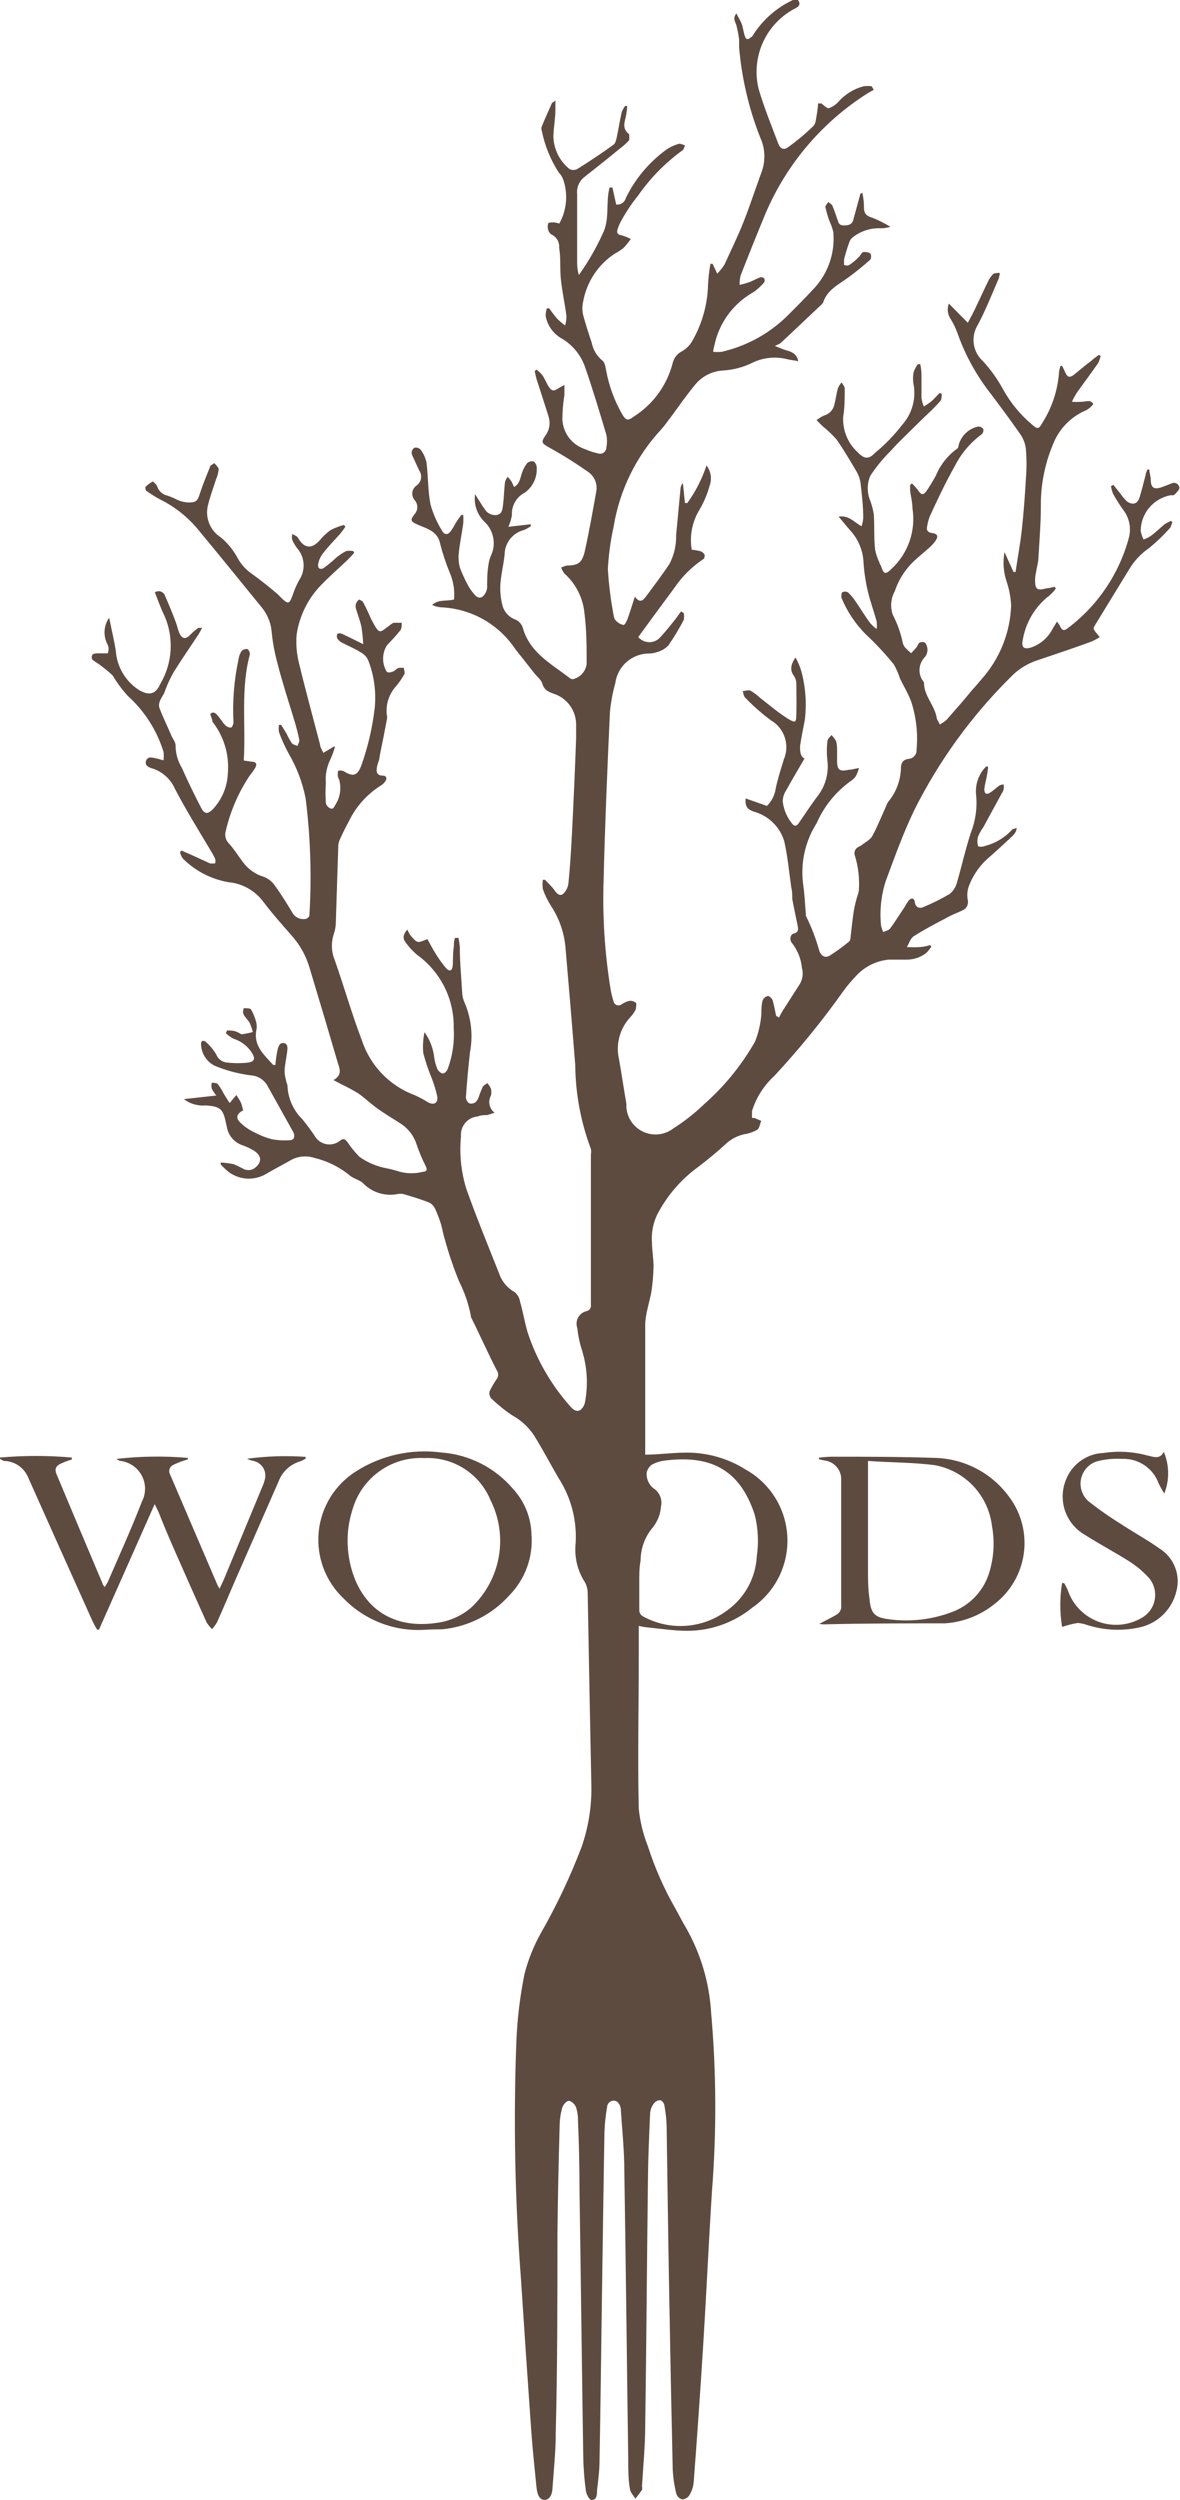 <svg width="1676" height="3549" viewBox="0 0 1676 3549" fill="none" xmlns="http://www.w3.org/2000/svg">
<g id="Layer 2">
<g id="Layer 1">
<path id="Vector" d="M1133.49 0C1137.35 5.788 1135.18 9.164 1129.63 11.817C1109.33 22.272 1093.15 39.265 1083.7 60.05C1074.24 80.835 1072.07 104.2 1077.54 126.37C1085.25 152.657 1095.62 177.98 1105.27 203.543C1108.17 211.26 1113.23 213.672 1119.5 208.849C1132.14 199.807 1144.08 189.809 1155.19 178.944C1159.05 175.086 1159.05 167.609 1160.26 161.58C1161.1 156.713 1161.66 151.801 1161.95 146.869C1164.6 146.869 1165.8 146.869 1166.53 146.869C1167.25 146.869 1174.49 154.345 1177.14 153.622C1182.31 151.813 1186.95 148.747 1190.64 144.699C1200.08 133.934 1212.51 126.213 1226.34 122.512C1230.25 121.909 1234.24 121.909 1238.15 122.512L1241.05 127.576C1237.91 129.264 1234.54 130.952 1231.64 132.882C1164.79 175.407 1113.05 237.944 1083.81 311.585C1072.95 337.872 1062.34 364.4 1051.97 390.928C1050.86 395.339 1050.37 399.886 1050.53 404.433C1054.93 403.484 1059.28 402.276 1063.55 400.816C1069.1 398.886 1074.16 395.751 1079.47 393.822C1080.45 393.509 1081.5 393.456 1082.52 393.667C1083.53 393.878 1084.47 394.347 1085.25 395.028C1085.78 395.944 1086.06 396.984 1086.06 398.042C1086.06 399.101 1085.78 400.14 1085.25 401.057C1082.18 404.651 1078.79 407.96 1075.13 410.945C1073.08 412.82 1070.81 414.44 1068.37 415.768C1054.63 423.775 1042.73 434.595 1033.47 447.521C1024.2 460.446 1017.77 475.185 1014.59 490.77C1013.77 493.609 1013.21 496.514 1012.9 499.452C1016.91 499.857 1020.95 499.857 1024.96 499.452C1059.43 491.591 1091.11 474.501 1116.61 450.013C1130.11 436.749 1143.38 423.244 1156.4 409.257C1166.19 398.687 1173.66 386.195 1178.36 372.576C1183.05 358.957 1184.85 344.509 1183.65 330.154C1182.54 324.73 1180.76 319.464 1178.35 314.479C1175.86 307.794 1173.85 300.945 1172.32 293.98C1172.32 291.809 1174.97 289.157 1176.42 286.745C1178.34 288.433 1181.48 289.88 1182.44 292.292C1185.58 299.768 1187.99 307.967 1191.13 316.408C1191.78 317.493 1192.7 318.394 1193.8 319.026C1194.89 319.659 1196.13 320.003 1197.4 320.026C1203.19 320.026 1210.18 320.026 1212.11 311.585L1221.51 277.098C1221.51 275.892 1221.51 274.928 1224.89 273.722C1226.09 279.278 1226.81 284.925 1227.06 290.603C1227.06 299.768 1227.06 305.797 1238.64 308.932C1247.67 312.537 1256.38 316.893 1264.68 321.955C1260.69 323.208 1256.56 323.938 1252.38 324.125C1237.53 323.149 1222.84 327.702 1211.14 336.907C1208.73 338.818 1206.96 341.429 1206.08 344.383C1203.43 351.859 1201.01 359.577 1198.84 368.5C1198.84 370.911 1198.84 374.529 1198.84 375.976C1200.02 376.63 1201.35 376.974 1202.7 376.974C1204.05 376.974 1205.38 376.63 1206.56 375.976C1211.28 372.831 1215.64 369.193 1219.58 365.123C1222 362.953 1223.44 358.853 1225.86 357.888C1229.43 357.334 1233.09 358.015 1236.23 359.818C1236.92 361.158 1237.29 362.647 1237.29 364.159C1237.29 365.67 1236.92 367.159 1236.23 368.5C1226.13 377.543 1215.58 386.075 1204.63 394.063C1191.13 403.951 1175.45 411.186 1169.42 428.55C1169.1 429.637 1168.52 430.63 1167.73 431.444C1148.2 449.772 1128.91 468.342 1109.37 486.429C1107.92 488.117 1105.51 488.6 1100.69 491.253C1107.2 493.664 1111.78 495.835 1116.61 497.282C1121.43 498.729 1131.8 500.899 1133.73 512.716C1127.46 511.51 1122.39 511.028 1117.57 509.822C1101.42 505.836 1084.38 507.539 1069.34 514.646C1056.12 521.297 1041.67 525.156 1026.89 525.98C1018.87 526.437 1011.05 528.637 1003.97 532.428C996.889 536.218 990.72 541.507 985.893 547.926C974.799 561.431 964.67 575.901 954.3 590.13C949.236 596.642 944.412 603.876 938.865 609.906C903.377 648.188 879.971 696.089 871.58 747.611C867.193 767.448 864.451 787.613 863.38 807.902C864.751 830.408 867.571 852.802 871.821 874.946C872.137 877.448 873.334 879.757 875.197 881.457C877.979 884.403 881.599 886.424 885.567 887.245C887.497 887.245 890.15 881.939 891.355 878.563C894.973 868.675 897.867 858.788 901.726 846.97C908.961 857.099 913.543 852.035 917.402 846.97C928.736 831.777 940.071 816.584 950.683 800.908C957.371 788.212 960.692 774.014 960.329 759.669C962.5 737.482 964.429 715.295 966.6 693.107C966.81 690.366 968.01 687.795 969.976 685.872L972.87 714.089H976.246C987.969 697.801 997.158 679.831 1003.5 660.791C1006.62 664.85 1008.66 669.636 1009.42 674.699C1010.18 679.762 1009.63 684.936 1007.84 689.731C1004.6 701.562 999.816 712.914 993.611 723.494C983.125 740.49 979.182 760.72 982.517 780.409C986.75 780.78 990.945 781.507 995.057 782.58C997.578 783.441 999.657 785.261 1000.85 787.644C1000.85 789.332 1000.85 793.191 998.675 793.914C982.628 804.695 968.793 818.447 957.918 834.43C940.071 858.546 923.431 881.216 906.549 904.368C908.496 906.656 910.917 908.494 913.645 909.755C916.372 911.015 919.341 911.668 922.345 911.668C925.35 911.668 928.319 911.015 931.046 909.755C933.774 908.494 936.195 906.656 938.142 904.368C946.101 895.686 953.336 886.522 960.571 877.357L967.323 867.952L971.182 870.363C971.832 873.546 971.832 876.827 971.182 880.01C964.65 892.604 957.32 904.767 949.236 916.426C944.969 920.763 939.651 923.92 933.801 925.59C930.086 926.937 926.176 927.67 922.225 927.761C910.448 927.661 899.042 931.873 890.157 939.603C881.272 947.333 875.522 958.046 873.991 969.723C870.098 983.436 867.514 997.486 866.274 1011.69C862.656 1090.55 859.28 1169.65 857.351 1248.75C855.548 1301.29 858.941 1353.88 867.48 1405.75C868.425 1410.97 869.714 1416.13 871.339 1421.18C871.536 1422.42 872.053 1423.59 872.839 1424.57C873.625 1425.55 874.653 1426.31 875.821 1426.77C876.989 1427.24 878.257 1427.39 879.501 1427.21C880.745 1427.03 881.921 1426.54 882.915 1425.77C886.152 1423.57 889.741 1421.94 893.526 1420.94C895.23 1420.68 896.969 1420.79 898.631 1421.24C900.293 1421.7 901.84 1422.5 903.173 1423.6C904.62 1425.04 903.173 1429.87 903.173 1432.52C901.279 1436.59 898.756 1440.33 895.696 1443.61C888.144 1451.54 882.69 1461.23 879.826 1471.8C876.963 1482.37 876.781 1493.49 879.297 1504.14C882.915 1524.88 886.05 1545.87 889.667 1566.85V1571.67C890.136 1579.17 892.633 1586.4 896.89 1592.59C901.148 1598.78 907.006 1603.69 913.84 1606.81C920.675 1609.93 928.228 1611.14 935.693 1610.3C943.159 1609.46 950.257 1606.61 956.23 1602.06C971.96 1592.03 986.662 1580.48 1000.12 1567.57C1028.98 1542.1 1053.42 1512.03 1072.47 1478.58C1077.33 1466.23 1080.34 1453.23 1081.4 1439.99C1081.4 1433.24 1081.4 1426.49 1083.32 1419.98C1083.97 1418.43 1085 1417.07 1086.3 1416.02C1087.61 1414.97 1089.15 1414.26 1090.8 1413.95C1092.73 1413.95 1096.35 1417.33 1097.31 1419.74C1099.48 1426.97 1100.69 1434.69 1102.38 1442.17L1106.48 1444.58C1107.92 1441.68 1109.37 1438.79 1111.06 1435.89L1135.18 1398.27C1137.51 1394.76 1139.06 1390.79 1139.73 1386.63C1140.39 1382.47 1140.16 1378.22 1139.03 1374.16C1137.8 1361.33 1132.95 1349.12 1125.05 1338.95C1120.95 1334.85 1122.39 1326.65 1126.98 1325.44C1135.66 1323.27 1133.49 1317.72 1132.52 1312.18C1130.11 1300.36 1127.46 1288.06 1125.29 1276.24C1125.29 1270.7 1125.29 1265.15 1123.84 1259.6C1120.71 1237.9 1118.78 1215.71 1113.95 1194.49C1110.9 1184.24 1105.26 1174.95 1097.57 1167.51C1089.88 1160.08 1080.41 1154.75 1070.06 1152.04C1061.38 1148.67 1058.24 1145.29 1058.97 1133.47L1089.35 1144.09C1095.93 1137.57 1100.25 1129.12 1101.65 1119.97C1104.55 1105.74 1109.13 1091.99 1113.23 1078.25C1117.53 1068.33 1118.04 1057.18 1114.66 1046.91C1111.28 1036.64 1104.25 1027.97 1094.9 1022.54C1081.88 1012.9 1069.69 1002.17 1058.48 990.464C1056.07 988.293 1056.07 984.193 1054.87 981.058C1058.97 981.058 1063.55 978.646 1066.93 981.058C1071.67 983.987 1076.11 987.38 1080.19 991.187C1092.73 1000.83 1104.31 1010.96 1118.05 1019.64C1131.8 1028.33 1130.59 1024.23 1131.08 1013.13C1131.56 1002.04 1131.08 984.917 1131.08 970.688C1131.07 966.738 1129.9 962.878 1127.7 959.594C1121.19 950.913 1123.6 942.713 1129.87 933.307C1133.43 939.641 1136.26 946.355 1138.31 953.324C1144.25 975.724 1145.89 999.047 1143.13 1022.06C1140.72 1034.36 1138.31 1046.17 1136.38 1058.95C1136.38 1066.43 1136.38 1073.67 1142.65 1076.8C1133.97 1091.99 1125.05 1106.7 1116.85 1121.66C1113.54 1126.49 1111.77 1132.2 1111.78 1138.06C1113.21 1150 1118.16 1161.25 1126.01 1170.37C1129.63 1173.99 1132.52 1171.58 1134.69 1168.2C1143.13 1156.14 1150.85 1144.09 1160.02 1131.79C1165.94 1124.58 1170.34 1116.25 1172.95 1107.3C1175.56 1098.34 1176.33 1088.95 1175.21 1079.69C1174.13 1070.56 1174.13 1061.33 1175.21 1052.2C1175.21 1049.07 1178.83 1046.41 1181 1043.52C1183.5 1046.06 1185.69 1048.89 1187.51 1051.96C1188.48 1055.74 1188.97 1059.63 1188.96 1063.54C1188.96 1069.08 1188.96 1074.63 1188.96 1080.18C1188.96 1093.68 1193.06 1095.61 1206.08 1092.72C1209.94 1092.72 1214.04 1091.27 1220.07 1090.31C1219.05 1094.04 1217.67 1097.68 1215.97 1101.16C1214.02 1104.29 1211.38 1106.93 1208.25 1108.88C1187.11 1124.03 1170.45 1144.61 1160.02 1168.44C1143.28 1194.72 1136.53 1226.12 1140.96 1256.95C1142.89 1270.46 1143.38 1283.96 1144.58 1297.47C1144.58 1297.47 1144.58 1299.4 1144.58 1300.12C1152.69 1316.23 1159.15 1333.12 1163.87 1350.52C1167.01 1357.52 1172.07 1360.65 1179.07 1356.31C1188.37 1350.34 1197.31 1343.82 1205.84 1336.78C1206.38 1336.33 1206.84 1335.78 1207.17 1335.16C1207.5 1334.54 1207.7 1333.86 1207.77 1333.16C1209.46 1319.41 1210.66 1305.67 1212.83 1292.16C1214.23 1284.66 1216.08 1277.25 1218.38 1269.97C1219.06 1268.18 1219.54 1266.32 1219.83 1264.43C1221.1 1247.16 1219.05 1229.8 1213.8 1213.3C1213.48 1211.77 1213.54 1210.18 1213.96 1208.67C1214.38 1207.16 1215.15 1205.77 1216.21 1204.62C1218.14 1202.21 1222 1201.48 1224.41 1199.31C1226.82 1197.14 1235.98 1192.32 1238.88 1187.01C1246.35 1173.27 1252.14 1158.56 1258.65 1144.33C1259.33 1142.19 1260.31 1140.16 1261.55 1138.3C1272.89 1124.75 1279.27 1107.73 1279.64 1090.06C1279.64 1082.83 1283.01 1078.01 1290.97 1077.28C1294.08 1076.98 1296.96 1075.47 1298.98 1073.09C1301.01 1070.7 1302.03 1067.62 1301.82 1064.5C1303.95 1041.56 1301.41 1018.42 1294.35 996.493C1290.25 984.917 1283.49 974.305 1278.19 962.971C1275.99 956.097 1273.08 949.469 1269.51 943.195C1257.32 928.149 1244.1 913.966 1229.95 900.75C1214.9 885.737 1203.01 867.86 1194.99 848.176C1194.99 846.247 1194.99 841.665 1196.19 840.941C1197.44 840.222 1198.85 839.843 1200.29 839.843C1201.73 839.843 1203.14 840.222 1204.39 840.941C1208.2 844.484 1211.6 848.449 1214.52 852.758C1221.51 862.887 1227.78 873.257 1235.02 883.386C1237.99 887.006 1241.39 890.246 1245.15 893.033C1245.56 889.427 1245.56 885.787 1245.15 882.181C1241.29 868.193 1236.23 854.447 1232.85 840.459C1229.68 827.224 1227.59 813.756 1226.58 800.185C1226.2 782.984 1219.7 766.482 1208.25 753.64C1202.7 747.611 1197.64 741.099 1191.13 733.382C1205.84 731.211 1213.07 741.34 1223.68 747.128C1224.98 743.306 1225.79 739.336 1226.1 735.311C1226.1 718.671 1224.17 702.031 1222.24 685.39C1221.2 679.051 1218.9 672.984 1215.48 667.544C1206.56 652.592 1197.88 637.64 1187.99 623.652C1182.18 617.08 1175.8 611.028 1168.94 605.565C1165.8 602.671 1162.91 599.535 1159.78 596.4C1163.05 593.833 1166.61 591.649 1170.39 589.889C1173.9 588.958 1177.09 587.102 1179.63 584.514C1182.18 581.926 1183.98 578.701 1184.86 575.178C1187.03 566.978 1187.99 558.779 1190.16 551.061C1191.44 548.038 1193.23 545.263 1195.47 542.862C1196.91 545.756 1199.81 548.65 1199.81 551.544C1199.81 565.049 1199.81 578.554 1197.64 591.818C1197.12 601.176 1198.69 610.532 1202.24 619.208C1205.78 627.884 1211.21 635.663 1218.14 641.981C1227.3 651.627 1233.81 652.351 1242.25 643.427C1256.87 631.479 1270.06 617.884 1281.56 602.912C1288.32 595.319 1293.27 586.304 1296.07 576.536C1298.87 566.768 1299.43 556.495 1297.72 546.479C1296.51 540.43 1296.51 534.2 1297.72 528.151C1299.12 524.198 1301.07 520.463 1303.51 517.057H1307.13C1308.03 521.51 1308.6 526.024 1308.82 530.562C1308.82 542.138 1308.82 553.473 1308.82 565.049C1309.41 569.198 1310.55 573.252 1312.19 577.107C1315.57 574.937 1318.95 572.766 1322.08 570.355C1325.22 567.943 1330.52 561.914 1334.62 557.814L1337.52 559.02C1337.52 562.637 1337.52 566.978 1335.59 569.39C1327.87 578.072 1319.43 586.03 1311.47 593.506L1281.32 623.17C1275.78 628.716 1270.23 634.263 1265.17 640.051C1254.34 650.764 1244.64 662.563 1236.23 675.261C1233.76 680.931 1232.49 687.047 1232.49 693.228C1232.49 699.41 1233.76 705.525 1236.23 711.195C1238.4 717.307 1240.01 723.603 1241.05 730.006C1242.25 746.887 1241.05 763.528 1242.98 780.409C1244.3 786.832 1246.41 793.068 1249.25 798.979C1249.25 800.667 1250.94 802.355 1251.66 804.284C1255.04 815.137 1257.69 816.101 1266.13 807.661C1277.79 796.91 1286.61 783.452 1291.83 768.477C1297.05 753.502 1298.49 737.472 1296.03 721.806C1296.03 713.365 1293.62 704.683 1292.66 696.243C1292.66 693.59 1292.66 690.937 1292.66 688.284L1295.31 686.355C1298.38 689.251 1301.2 692.397 1303.75 695.76C1308.58 702.995 1311.71 703.719 1316.78 695.76C1321.32 689.077 1325.51 682.153 1329.32 675.02C1335.67 659.788 1346.1 646.603 1359.46 636.916C1360.91 636.916 1361.39 633.057 1361.87 630.887C1363.74 624.619 1367.26 618.965 1372.05 614.512C1376.84 610.059 1382.74 606.97 1389.13 605.565C1390.55 605.488 1391.97 605.755 1393.27 606.343C1394.58 606.93 1395.72 607.821 1396.6 608.941C1396.93 610.325 1396.87 611.771 1396.45 613.129C1396.02 614.486 1395.24 615.705 1394.19 616.658C1378.12 628.491 1365.07 643.941 1356.09 661.756C1343.3 684.425 1331.97 708.301 1321.12 731.935C1319.17 736.573 1317.79 741.432 1317.02 746.405C1315.57 752.434 1317.02 755.81 1324.25 756.775C1331.49 757.74 1333.17 761.357 1328.83 767.627C1326.25 771.26 1323.26 774.578 1319.91 777.515C1313.16 783.544 1305.92 789.332 1299.17 795.602C1286.23 807.535 1276.52 822.553 1270.95 839.253C1268.13 844.318 1266.41 849.925 1265.91 855.704C1265.41 861.482 1266.14 867.301 1268.06 872.775C1274.43 885.039 1279.13 898.096 1282.05 911.603C1282.52 914.34 1283.68 916.913 1285.42 919.079C1288.14 921.997 1291.04 924.736 1294.11 927.278C1296.52 924.626 1299.41 921.973 1301.58 919.079C1303.75 916.185 1304.23 913.291 1306.16 912.326C1307.36 911.731 1308.68 911.422 1310.02 911.422C1311.36 911.422 1312.68 911.731 1313.88 912.326C1316.11 915.232 1317.32 918.792 1317.32 922.455C1317.32 926.118 1316.11 929.678 1313.88 932.584C1309.72 936.702 1307.04 942.081 1306.25 947.883C1305.47 953.684 1306.62 959.583 1309.54 964.659C1310.75 966.347 1312.43 968.035 1312.43 969.723C1312.43 987.57 1326.66 1000.35 1330.28 1017.96C1330.28 1021.33 1333.17 1024.47 1334.86 1028.57C1338.31 1026.67 1341.54 1024.4 1344.51 1021.81C1356.33 1008.31 1368.63 994.563 1379.72 980.817C1384.54 975.511 1389.37 969.965 1393.95 964.418C1419.94 935.417 1434.88 898.19 1436.15 859.27C1435.57 848.201 1433.54 837.256 1430.12 826.713C1425.25 812.948 1424.09 798.143 1426.75 783.785L1439.53 812.002H1442.42C1445.32 791.985 1449.18 771.968 1451.35 751.952C1454 727.835 1455.69 703.719 1457.13 679.602C1458.22 665.636 1458.22 651.606 1457.13 637.64C1456.31 630.008 1453.57 622.708 1449.18 616.417C1434.22 594.953 1418.55 573.972 1402.63 552.991C1384.74 529.023 1370.52 502.526 1360.43 474.371C1357.92 467.033 1354.6 459.996 1350.54 453.39C1348.26 450.173 1346.8 446.446 1346.3 442.536C1345.8 438.626 1346.26 434.652 1347.64 430.961L1374.66 458.213C1379.24 449.531 1383.34 442.296 1386.96 434.097C1392.5 422.762 1397.57 411.186 1403.11 400.092C1404.95 395.992 1407.48 392.239 1410.59 388.999C1412.28 387.552 1416.14 387.793 1418.79 387.311C1421.44 386.828 1418.79 392.857 1418.79 394.787C1409.14 416.974 1400.22 439.884 1388.88 461.107C1383.83 469.186 1381.78 478.79 1383.1 488.229C1384.43 497.668 1389.04 506.339 1396.12 512.716C1407.2 524.764 1416.76 538.128 1424.58 552.508C1435.16 571.733 1449.23 588.823 1466.06 602.912C1473.29 609.423 1475.46 609.423 1480.05 600.982C1494.04 579.276 1502.33 554.393 1504.16 528.633C1504.42 525.487 1505.16 522.398 1506.33 519.469H1508.5C1510.01 522.128 1511.38 524.865 1512.6 527.668C1515.74 535.386 1518.87 537.074 1525.63 531.768C1532.38 526.463 1541.06 518.745 1549.74 512.475C1553.12 509.34 1556.98 506.687 1560.6 503.793L1563.25 505.24C1562.55 508.854 1561.33 512.348 1559.63 515.61C1549.74 529.839 1539.37 543.585 1529.24 557.814C1526.76 561.863 1524.5 566.05 1522.49 570.355C1527.15 570.709 1531.82 570.709 1536.48 570.355C1542.51 570.355 1549.02 566.737 1552.88 573.49C1550.01 577.581 1546.09 580.829 1541.54 582.895C1531.05 587.479 1521.57 594.104 1513.67 602.384C1505.76 610.665 1499.58 620.436 1495.48 631.128C1483.91 658.766 1478.09 688.469 1478.36 718.43C1478.36 742.546 1476.43 766.663 1474.98 790.779C1474.98 797.773 1472.57 805.008 1471.6 812.243C1470.75 815.719 1470.27 819.276 1470.16 822.854C1470.16 837.083 1472.81 838.771 1486.56 835.153C1490.17 835.153 1494.27 833.706 1498.13 832.983L1499.58 835.636C1496.99 839.188 1494 842.425 1490.66 845.282C1470.25 860.93 1456.62 883.8 1452.55 909.191C1450.62 918.596 1454 921.973 1463.41 919.561C1470.27 917.393 1476.63 913.862 1482.1 909.179C1487.57 904.497 1492.04 898.759 1495.24 892.309C1497.17 889.415 1498.86 886.28 1501.27 882.422L1504.64 887.004C1508.5 895.445 1510.92 896.65 1518.15 890.621C1559.97 858.641 1590 813.686 1603.52 762.804C1605.22 756.042 1605.34 748.983 1603.87 742.168C1602.41 735.353 1599.4 728.965 1595.08 723.494C1589.89 716.23 1585.14 708.66 1580.85 700.825C1579.49 697.41 1578.52 693.849 1577.96 690.213L1581.34 688.284L1591.95 701.548C1594.63 705.538 1597.79 709.182 1601.35 712.401C1609.79 717.465 1615.82 715.053 1618.72 705.648C1621.61 696.243 1624.51 684.667 1627.16 674.297C1627.16 671.644 1628.85 669.232 1629.57 666.579H1632.46C1632.46 670.92 1634.15 675.261 1634.39 679.602C1634.39 693.349 1639.22 695.76 1652 690.937L1663.82 686.355C1664.95 685.748 1666.22 685.435 1667.51 685.445C1668.8 685.454 1670.06 685.786 1671.19 686.409C1672.31 687.032 1673.27 687.927 1673.96 689.013C1674.65 690.099 1675.06 691.341 1675.15 692.625C1675.15 695.037 1671.53 698.895 1668.88 701.548C1666.23 704.201 1665.02 702.754 1663.09 702.995C1651.14 705.082 1640.3 711.293 1632.46 720.546C1624.62 729.8 1620.27 741.51 1620.16 753.64C1620.97 757.905 1622.35 762.043 1624.26 765.939C1628.01 764.614 1631.57 762.832 1634.88 760.634C1641.63 755.569 1647.66 749.54 1654.17 744.234C1656.82 742.305 1660.2 741.099 1663.09 739.411L1665.26 741.34C1663.82 744.234 1663.33 748.093 1661.16 750.263C1652.24 760.236 1642.57 769.508 1632.22 777.997C1621.17 785.552 1611.8 795.325 1604.73 806.696L1555.29 887.486C1552.15 892.792 1552.15 892.792 1562.04 904.368C1558.45 906.782 1554.66 908.88 1550.71 910.638C1526.59 919.561 1499.82 928.484 1474.02 937.166C1459.34 941.852 1446.07 950.144 1435.43 961.283C1379.78 1016.43 1333.51 1080.29 1298.45 1150.36C1282.77 1182.91 1270.47 1217.4 1257.93 1251.16C1251.42 1271.55 1249.21 1293.06 1251.42 1314.35C1252.14 1317.43 1253.19 1320.42 1254.55 1323.27C1257.69 1321.58 1262.27 1320.86 1264.2 1318.21C1271.68 1308.08 1278.19 1297.47 1285.18 1287.1C1286.72 1284.14 1288.49 1281.32 1290.49 1278.66C1294.59 1273.83 1298.69 1274.8 1299.41 1281.07C1300.13 1287.34 1305.44 1290.47 1311.23 1287.82C1324.11 1282.51 1336.6 1276.3 1348.61 1269.25C1353.82 1265.06 1357.54 1259.31 1359.22 1252.85C1366.21 1228.73 1371.52 1204.62 1379 1181.95C1385.84 1164.48 1388.32 1145.61 1386.23 1126.96C1385.39 1114.89 1388.89 1102.91 1396.12 1093.2C1397.52 1091.4 1399.05 1089.71 1400.7 1088.14H1403.35C1403.35 1093.92 1401.91 1099.71 1400.94 1105.5C1399.65 1110.33 1398.69 1115.25 1398.05 1120.21C1398.05 1126.72 1400.94 1128.65 1406.25 1125.27C1411.55 1121.9 1414.93 1118.28 1419.51 1115.15C1421.38 1114.19 1423.45 1113.69 1425.54 1113.7C1425.89 1115.94 1425.89 1118.21 1425.54 1120.45C1425.09 1122.36 1424.27 1124.16 1423.13 1125.76L1396.84 1173.99C1393.78 1178.28 1391.19 1182.89 1389.13 1187.74C1387.89 1192.07 1387.89 1196.67 1389.13 1201C1389.13 1202.21 1395.88 1202.69 1398.77 1201C1414.1 1197.16 1427.89 1188.75 1438.32 1176.88C1438.32 1176.88 1441.46 1176.88 1443.15 1175.44C1444.84 1173.99 1443.15 1179.05 1443.15 1180.02C1441.71 1182.72 1439.84 1185.17 1437.6 1187.25C1426.75 1197.38 1415.9 1207.51 1404.8 1217.16C1391.58 1228.46 1381.52 1243 1375.62 1259.36C1373.71 1265.45 1373.38 1271.92 1374.66 1278.17C1375.2 1280.95 1374.81 1283.83 1373.55 1286.36C1372.28 1288.89 1370.21 1290.93 1367.66 1292.16C1359.22 1296.26 1350.54 1299.15 1343.54 1303.5C1328.11 1311.45 1312.68 1319.65 1297.96 1329.06C1293.14 1331.95 1291.21 1339.19 1288.08 1344.49C1294.34 1344.85 1300.62 1344.85 1306.89 1344.49C1311.73 1344.13 1316.51 1343.16 1321.12 1341.6L1322.8 1344.25C1320.39 1346.91 1318.46 1350.28 1315.81 1352.69C1307.85 1359 1297.99 1362.4 1287.84 1362.34C1279.15 1362.34 1270.71 1362.34 1262.03 1362.34C1243.87 1364.16 1227.08 1372.77 1215 1386.46C1208.84 1392.9 1203.12 1399.74 1197.88 1406.95C1167.84 1449.26 1135.05 1489.54 1099.72 1527.54C1084.97 1541 1074.07 1558.15 1068.13 1577.22C1068.13 1579.15 1068.13 1580.83 1068.13 1582.76C1068.02 1584.21 1068.02 1585.66 1068.13 1587.1H1071.51L1081.15 1591.2C1079.47 1595.55 1078.74 1601.57 1075.61 1603.75C1069.82 1607.12 1063.43 1609.33 1056.8 1610.26C1046.73 1612.57 1037.48 1617.57 1030.03 1624.73C1017.73 1636.06 1004.7 1646.67 991.44 1656.8C966.742 1674.75 946.657 1698.31 932.836 1725.53C927.264 1737.85 924.94 1751.38 926.084 1764.84C926.084 1776.18 928.495 1787.51 928.254 1799.09C927.928 1810.96 926.881 1822.8 925.119 1834.54C921.501 1852.15 916.437 1866.86 916.437 1881.08C916.437 1940.41 916.437 1999.5 916.437 2058.82C916.437 2060.99 916.437 2063.16 916.437 2065.09C935.73 2065.09 954.541 2062.2 973.352 2062.2C1003.7 2061.74 1033.53 2070.12 1059.21 2086.32C1076.37 2095.89 1090.8 2109.68 1101.15 2126.39C1111.49 2143.1 1117.4 2162.17 1118.32 2181.8C1119.23 2201.43 1115.13 2220.97 1106.39 2238.57C1097.65 2256.17 1084.57 2271.25 1068.37 2282.38C1042.58 2303.33 1010.44 2314.89 977.211 2315.18C957.194 2315.18 937.177 2312.05 917.402 2310.12C913.99 2309.67 910.608 2309.03 907.272 2308.19C907.272 2323.14 907.272 2336.89 907.272 2350.87C907.272 2423.22 905.584 2495.57 907.272 2567.92C909.176 2586.2 913.558 2604.13 920.296 2621.22C930.285 2652.28 943.543 2682.19 959.847 2710.45C964.67 2719.13 969.011 2727.81 974.076 2736.25C995.174 2773.15 1007.47 2814.41 1010.01 2856.84C1017.5 2941.38 1017.9 3026.41 1011.22 3111.02C1006.63 3183.37 1003.26 3257.65 998.675 3330.97C994.656 3395.28 990.154 3459.99 985.17 3525.1C984.398 3531.36 982.257 3537.37 978.899 3542.71C977.765 3544.36 976.257 3545.73 974.497 3546.69C972.737 3547.66 970.775 3548.19 968.77 3548.26C966.844 3547.65 965.093 3546.59 963.666 3545.16C962.238 3543.73 961.176 3541.98 960.571 3540.06C957.807 3528.99 956.111 3517.68 955.506 3506.29C953.577 3421.89 951.888 3337.48 950.441 3253.07C948.994 3174.69 948.03 3096.07 946.824 3017.45C946.495 3007.98 945.447 2998.55 943.689 2989.24C943.689 2986.34 940.312 2982 937.901 2981.52C936.182 2981.52 934.485 2981.91 932.939 2982.66C931.393 2983.41 930.038 2984.51 928.978 2985.86C925.902 2989.75 923.98 2994.43 923.431 2999.37C921.984 3031.92 920.537 3064.24 920.296 3095.83C918.849 3211.59 918.125 3327.35 916.437 3442.87C916.437 3472.05 913.543 3500.99 911.855 3529.93C912.354 3531.5 912.354 3533.18 911.855 3534.75C908.961 3539.09 905.584 3543.19 902.449 3547.29C899.796 3542.71 895.214 3538.37 894.732 3533.55C892.32 3521.01 892.32 3506.54 892.32 3492.55C890.391 3356.05 888.944 3219.31 886.773 3082.57C886.773 3053.15 883.638 3023.48 881.709 2994.06C881.428 2990.2 879.707 2986.58 876.885 2983.93C875.58 2982.99 874.051 2982.41 872.452 2982.25C870.852 2982.09 869.238 2982.35 867.772 2983.01C866.306 2983.67 865.039 2984.71 864.099 2986.01C863.159 2987.31 862.578 2988.84 862.415 2990.44C860.297 3002.24 859.007 3014.16 858.557 3026.14C857.11 3105.24 856.145 3184.34 854.939 3263.44C853.733 3342.54 853.01 3416.1 851.563 3492.31C851.563 3506.78 849.633 3521.25 847.945 3535.72C847.945 3541.02 847.945 3549.46 839.987 3548.98C836.852 3548.98 832.511 3540.3 832.028 3535.23C829.855 3519.24 828.647 3503.14 828.411 3487C826.481 3361.35 825.034 3235.95 823.105 3110.54C823.105 3077.26 822.381 3043.98 820.934 3010.7C821.072 3004.07 820.094 2997.47 818.04 2991.17C816.593 2987.31 811.047 2982.24 807.67 2982.48C804.294 2982.73 799.712 2988.27 798.506 2992.37C796.207 3000.7 794.991 3009.29 794.888 3017.94C793.441 3069.79 792.236 3121.88 791.753 3173.73C791.753 3267.06 791.753 3360.39 789.341 3453.72C789.341 3479.77 786.689 3505.57 784.759 3531.62C784.759 3539.09 781.624 3548.98 773.424 3548.98C765.225 3548.98 763.054 3539.33 762.09 3531.86C759.437 3505.09 756.543 3478.56 754.613 3451.79C749.468 3378.96 744.565 3306.61 739.902 3234.74C731.342 3122.98 729.168 3010.81 733.391 2898.8C734.648 2866.39 738.519 2834.13 744.967 2802.33C750.326 2781.5 758.436 2761.46 769.083 2742.77C791.118 2704.09 810.146 2663.78 825.999 2622.18C835.48 2594.98 840.211 2566.34 839.987 2537.54C838.057 2445.17 836.369 2352.56 834.681 2260.2C834.483 2255.48 833.248 2250.87 831.063 2246.69C820.93 2231.29 816.104 2213 817.317 2194.6C820.232 2160.66 811.745 2126.71 793.2 2098.13C781.624 2078.12 770.772 2057.62 758.713 2038.08C750.682 2025.87 739.743 2015.84 726.879 2008.9C716.334 2001.71 706.411 1993.64 697.215 1984.79C696.21 1983.37 695.537 1981.75 695.245 1980.03C694.952 1978.32 695.049 1976.57 695.527 1974.9C698.434 1968.85 701.821 1963.04 705.656 1957.53C706.88 1955.76 707.536 1953.66 707.536 1951.5C707.536 1949.35 706.88 1947.25 705.656 1945.48C693.116 1921.36 681.539 1894.83 668.758 1869.51C668.653 1869.03 668.653 1868.54 668.758 1868.06C665.585 1851.29 660.064 1835.06 652.358 1819.83C644.187 1799.94 637.26 1779.56 631.618 1758.81C629.447 1752.3 628.483 1745.31 626.553 1738.56C624.624 1731.8 621.489 1723.85 618.354 1716.85C616.787 1712.86 613.89 1709.54 610.154 1707.45C598.095 1702.62 586.037 1699.01 573.014 1695.15C570.222 1694.65 567.365 1694.65 564.573 1695.15C555.943 1696.82 547.034 1696.36 538.625 1693.79C530.217 1691.23 522.565 1686.64 516.34 1680.44C511.034 1674.65 501.387 1673.44 495.84 1667.9C481.344 1656.3 464.46 1648.07 446.401 1643.78C440.484 1641.85 434.212 1641.26 428.038 1642.05C421.865 1642.84 415.945 1645 410.708 1648.36C400.338 1654.15 389.727 1659.7 379.356 1665.72C371.187 1670.92 361.643 1673.54 351.965 1673.24C342.287 1672.94 332.924 1669.73 325.094 1664.04C321.006 1660.67 317.139 1657.05 313.518 1653.18V1650.29C319.672 1650.71 325.794 1651.51 331.846 1652.7C336.462 1654.63 340.97 1656.8 345.352 1659.21C348.079 1660.72 351.196 1661.36 354.295 1661.06C357.394 1660.76 360.329 1659.53 362.716 1657.53C372.362 1649.33 371.639 1640.64 360.545 1633.41C355.478 1630.44 350.15 1627.93 344.628 1625.93C338.86 1624.07 333.716 1620.65 329.76 1616.06C325.804 1611.46 323.189 1605.87 322.2 1599.89L320.753 1593.38C316.653 1574.08 312.794 1570.95 292.536 1569.26C281.327 1570.42 270.102 1567.22 261.184 1560.34L307.247 1555.27C304.711 1552.23 302.527 1548.91 300.736 1545.38C300.133 1542.68 300.133 1539.88 300.736 1537.18C303.63 1537.18 307.73 1537.18 309.177 1538.87C312.49 1543.04 315.322 1547.57 317.617 1552.38C320.27 1556.72 322.923 1561.06 325.817 1565.4C327.505 1565.4 327.988 1563.95 328.229 1563.47C328.47 1562.99 333.293 1557.44 335.705 1554.55C338.104 1558.02 340.279 1561.65 342.216 1565.4C343.515 1568.94 344.563 1572.57 345.352 1576.25C336.428 1581.08 334.258 1586.62 341.011 1593.38C347.093 1599.4 354.197 1604.3 361.992 1607.85C369.633 1611.92 377.728 1615.08 386.109 1617.25C394.452 1618.82 402.964 1619.31 411.432 1618.7C418.425 1618.7 419.39 1612.43 416.255 1606.64C404.197 1584.93 392.138 1563.47 380.08 1541.77C377.713 1537.37 374.248 1533.66 370.022 1530.99C365.796 1528.33 360.952 1526.81 355.963 1526.57C338.298 1524.33 321.018 1519.71 304.594 1512.83C298.88 1509.88 294.084 1505.42 290.725 1499.93C287.366 1494.45 285.574 1488.15 285.542 1481.72C285.542 1476.17 290.365 1477.13 292.536 1479.3C298.365 1484.43 303.332 1490.45 307.247 1497.15C308.511 1500.38 310.689 1503.18 313.517 1505.19C316.344 1507.2 319.696 1508.35 323.164 1508.49C332.861 1509.57 342.649 1509.57 352.346 1508.49C362.475 1507.04 362.716 1501.73 356.928 1493.29C350.773 1484.32 341.763 1477.69 331.364 1474.48C327.513 1472.37 323.947 1469.78 320.753 1466.76L322.441 1462.91C327.264 1462.91 332.329 1462.91 337.393 1465.32C342.458 1467.73 341.975 1468.45 344.146 1468.21C349.192 1467.49 354.187 1466.44 359.098 1465.08C357.905 1460.73 356.456 1456.46 354.757 1452.29C352.346 1447.95 348.246 1444.58 346.075 1440.24C343.905 1435.89 346.075 1434.21 346.075 1431.31C349.693 1431.31 355.24 1431.31 356.445 1432.76C359.675 1438.54 362.186 1444.7 363.922 1451.09C364.888 1455.21 364.888 1459.5 363.922 1463.63C360.304 1485.57 375.98 1498.12 388.038 1511.86C388.038 1511.86 389.485 1511.86 391.174 1511.86C391.605 1505.71 392.411 1499.59 393.585 1493.53C394.791 1487.99 395.997 1479.79 402.991 1480.75C409.985 1481.72 408.296 1489.92 407.573 1495.46C406.849 1501.01 404.679 1511.62 404.197 1519.58C404.204 1524.4 404.936 1529.2 406.367 1533.81C406.367 1536.46 408.055 1538.63 408.296 1541.04C408.976 1559.28 416.664 1576.56 429.76 1589.28C436.572 1597.61 442.932 1606.31 448.813 1615.32C452.681 1620.33 458.364 1623.62 464.635 1624.48C470.907 1625.33 477.264 1623.69 482.335 1619.9C487.158 1615.8 489.811 1616.29 493.429 1621.35C498.446 1628.74 504.095 1635.68 510.31 1642.09C521.791 1650.36 534.974 1655.96 548.897 1658.49C553.781 1659.44 558.611 1660.65 563.367 1662.11C575.341 1666.2 588.251 1666.7 600.507 1663.55C606.536 1663.55 607.26 1659.94 604.125 1654.39C599.328 1644.89 595.218 1635.06 591.825 1624.97C588.109 1613.06 580.456 1602.77 570.12 1595.79C559.026 1588.55 547.45 1581.8 536.598 1574.08C525.745 1566.36 518.51 1558.89 509.105 1552.38C501.317 1547.59 493.265 1543.24 484.988 1539.35L473.653 1533.33C487.399 1525.61 481.853 1515.96 479.2 1506.8C466.016 1461.78 452.591 1416.68 438.925 1371.5C433.965 1355.74 425.749 1341.2 414.808 1328.82C401.061 1313.14 387.074 1297.47 374.292 1280.58C368.433 1272.57 360.924 1265.9 352.271 1261.04C343.617 1256.17 334.021 1253.21 324.129 1252.37C299.731 1248.07 277.248 1236.37 259.737 1218.85C257.743 1216.11 256.346 1212.99 255.637 1209.68L257.808 1207.51L270.59 1213.06L298.565 1225.84C300.494 1225.84 304.594 1225.84 305.318 1225.84C305.795 1224.69 306.041 1223.46 306.041 1222.22C306.041 1220.98 305.795 1219.75 305.318 1218.61C302.906 1213.3 299.53 1208.24 296.636 1203.17C279.995 1175.44 263.113 1147.94 248.402 1119.73C245.542 1113.23 241.396 1107.39 236.215 1102.54C231.034 1097.69 224.925 1093.94 218.256 1091.51C212.951 1090.06 204.992 1087.65 207.404 1080.18C209.815 1072.7 217.533 1075.84 223.562 1077.04L232.244 1079.45C232.784 1075.45 232.784 1071.4 232.244 1067.4C222.815 1036.74 205.225 1009.23 181.358 987.811C173.352 978.97 166.243 969.356 160.135 959.112C155.296 954.42 150.139 950.069 144.7 946.089C140.6 942.472 135.536 940.06 131.195 936.443C130.602 935.416 130.29 934.252 130.29 933.066C130.29 931.881 130.602 930.717 131.195 929.69C131.195 928.243 135.295 927.761 137.465 927.52C139.636 927.278 140.6 927.52 142.288 927.52C143.977 927.52 152.176 927.52 152.9 927.52C153.787 925.591 154.247 923.493 154.247 921.37C154.247 919.247 153.787 917.149 152.9 915.22C149.653 909.261 148.135 902.513 148.519 895.738C148.902 888.963 151.172 882.429 155.07 876.875C158.447 893.998 162.064 908.709 164.476 923.661C165.222 934.833 168.551 945.679 174.2 955.346C179.85 965.013 187.666 973.237 197.034 979.37C211.504 988.052 221.15 985.881 227.662 970.929C236.378 956.202 241.411 939.59 242.335 922.502C243.259 905.414 240.045 888.356 232.968 872.775C227.903 862.646 224.285 851.794 219.944 840.941C221.221 840.083 222.685 839.542 224.214 839.364C225.742 839.187 227.291 839.377 228.731 839.92C230.171 840.463 231.46 841.342 232.49 842.485C233.521 843.628 234.264 845 234.656 846.488C240.203 859.029 245.026 870.605 250.09 884.351C251.779 888.933 252.743 893.998 254.673 898.58C258.772 907.503 263.837 907.985 270.59 900.75C274.001 897.292 277.713 894.144 281.683 891.345C281.683 891.345 284.336 891.345 286.989 891.345C285.461 894.564 283.771 897.703 281.925 900.75C270.107 918.596 257.808 936.201 246.473 954.53C242.108 962.28 238.319 970.34 235.138 978.646C234.44 980.776 233.635 982.868 232.726 984.917C229.109 991.428 223.803 997.94 226.697 1005.66C231.52 1018.44 237.309 1029.77 242.855 1043.04C245.026 1048.34 249.608 1053.65 249.367 1058.47C249.436 1069.62 252.519 1080.53 258.29 1090.06C266.731 1109.12 275.895 1127.93 285.542 1146.5C290.124 1155.66 294.706 1156.38 302.183 1148.91C315.379 1134.89 323.011 1116.54 323.647 1097.3C325.695 1071.96 318.404 1046.74 303.147 1026.4C302.535 1025.86 302.042 1025.21 301.7 1024.47C301.7 1020.61 297.842 1014.1 299.047 1013.13C304.594 1008.79 307.971 1014.58 311.106 1018.2C314.241 1021.81 316.412 1026.16 319.788 1029.29C320.828 1030.43 322.094 1031.34 323.506 1031.96C324.918 1032.59 326.444 1032.91 327.988 1032.91C329.435 1032.91 331.846 1027.84 331.605 1025.43C330.034 995.34 332.467 965.171 338.84 935.719C339.373 931.577 340.859 927.614 343.181 924.143C344.274 923.06 345.611 922.254 347.08 921.792C348.548 921.331 350.105 921.227 351.622 921.49C352.789 922.486 353.688 923.758 354.235 925.19C354.783 926.623 354.963 928.17 354.757 929.69C341.734 977.923 349.21 1028.57 346.316 1078.01V1079.69L357.892 1081.38C364.404 1081.38 365.369 1085.48 362.233 1090.55C359.098 1095.61 357.41 1097.54 354.757 1100.92C338.816 1124.79 327.298 1151.34 320.753 1179.3C319.725 1182.47 319.609 1185.88 320.419 1189.12C321.229 1192.36 322.932 1195.3 325.335 1197.62C332.57 1205.58 338.358 1214.99 344.869 1223.67C352.311 1233.87 362.906 1241.33 375.015 1244.89C381.432 1247.44 386.907 1251.9 390.691 1257.67C399.373 1269.49 406.849 1281.79 414.808 1294.81C416.542 1298.35 419.399 1301.22 422.932 1302.96C426.466 1304.71 430.478 1305.23 434.343 1304.46C436.272 1304.46 439.407 1301.32 439.407 1299.64C442.813 1244.2 441.037 1188.58 434.101 1133.47C429.712 1111.04 421.558 1089.52 409.985 1069.81C404.672 1060.02 400.078 1049.87 396.238 1039.42C395.634 1035.99 395.634 1032.48 396.238 1029.05H399.373C402.026 1033.39 404.679 1037.49 407.332 1042.07C409.36 1046.62 411.781 1050.97 414.567 1055.1C416.255 1057.27 419.873 1057.75 422.767 1058.95C422.767 1056.3 425.661 1053.41 425.178 1051C423.331 1041.64 420.996 1032.38 418.184 1023.26C409.985 996.01 401.061 969 394.068 941.507C390.079 926.975 387.336 912.13 385.868 897.133C384.856 884.821 380.243 873.079 372.604 863.37C341.252 824.783 309.9 786.197 278.066 747.852C263.885 731.722 246.679 718.531 227.421 709.024C220.713 705.465 214.266 701.436 208.127 696.966C206.921 696.966 205.957 691.902 206.68 691.178C209.746 688.118 213.239 685.519 217.05 683.461C217.05 683.461 221.874 687.319 223.08 689.972C224.115 693.433 226.079 696.543 228.757 698.967C231.436 701.39 234.727 703.033 238.273 703.719C243.224 705.502 248.057 707.596 252.743 709.989C257.553 712.052 262.706 713.197 267.937 713.365C279.513 713.365 280.719 710.471 284.336 699.378C287.954 688.284 293.259 675.261 298.324 662.721C298.324 660.55 302.424 659.103 304.594 657.415C306.765 660.55 310.624 663.444 310.624 666.579C309.988 671.475 308.69 676.262 306.765 680.808C302.665 693.59 297.842 706.13 294.948 719.153C293.278 727.453 294.158 736.064 297.473 743.854C300.787 751.645 306.38 758.251 313.518 762.804C323.423 771.016 331.617 781.094 337.634 792.467C342.61 801.45 349.633 809.134 358.134 814.896C370.192 823.578 382.25 833.224 393.344 842.63C395.07 844.115 396.682 845.727 398.167 847.453C409.502 858.546 410.949 858.305 416.014 843.835C418.423 836.655 421.491 829.712 425.178 823.095C429.659 816.255 431.756 808.127 431.146 799.973C430.535 791.819 427.251 784.094 421.802 777.997C419.093 774.424 416.826 770.538 415.049 766.422C414.446 763.722 414.446 760.922 415.049 758.222C417.582 759.267 420.005 760.56 422.284 762.081C422.284 762.081 423.731 764.251 424.455 765.457C432.654 778.721 443.025 779.203 453.636 767.627C458.191 761.985 463.461 756.959 469.312 752.675C475.456 749.499 481.925 746.992 488.605 745.199L490.535 747.852C488.157 751.45 485.581 754.912 482.817 758.222C474.618 767.386 465.936 776.068 458.701 785.715C455.306 790.008 452.991 795.053 451.948 800.426C450.742 806.937 454.842 809.59 460.389 805.972C466.449 801.485 472.246 796.654 477.753 791.503C482.027 788.009 486.631 784.94 491.499 782.338C494.929 781.724 498.44 781.724 501.87 782.338L503.075 784.75C500.207 788.214 497.148 791.515 493.911 794.638C482.094 805.973 469.794 816.584 457.977 828.642C438.213 848.129 425.343 873.53 421.32 900.991C420.243 914.258 421.301 927.611 424.455 940.542C433.86 979.611 444.472 1018.2 454.601 1057.03C454.601 1060.88 457.495 1064.26 459.183 1068.84L474.135 1059.92H475.823C474.084 1066.28 471.826 1072.49 469.071 1078.49C464.023 1088.73 461.855 1100.15 462.8 1111.53C462.194 1121 462.194 1130.51 462.8 1139.99C463.198 1141.7 463.995 1143.29 465.127 1144.63C466.259 1145.97 467.693 1147.02 469.312 1147.7C473.894 1149.39 474.618 1144.81 477.029 1141.43C482.886 1131.83 484.788 1120.33 482.335 1109.36C482.335 1107.19 480.406 1104.78 479.923 1102.61C479.441 1100.43 479.923 1097.78 479.923 1095.37C479.923 1092.96 486.917 1093.68 489.088 1095.37C501.87 1103.09 507.658 1101.16 513.204 1086.69C522.669 1060.17 529.061 1032.66 532.257 1004.69C534.419 982.371 531.449 959.852 523.575 938.854C521.628 933.688 517.967 929.347 513.204 926.555C504.522 921.008 494.876 917.149 485.711 912.326C483.065 911.009 480.818 909.012 479.2 906.538C478.67 905.492 478.394 904.335 478.394 903.162C478.394 901.989 478.67 900.832 479.2 899.786C480.22 899.311 481.331 899.065 482.456 899.065C483.58 899.065 484.692 899.311 485.711 899.786C495.117 904.127 504.281 908.709 515.857 914.497C515.517 906.418 514.711 898.366 513.446 890.38C511.516 881.216 508.14 872.775 505.487 863.852C505.038 861.705 505.038 859.488 505.487 857.341C506.38 854.854 507.971 852.677 510.069 851.07C510.069 851.07 514.651 853 515.616 854.688C519.716 862.164 523.333 870.122 527.192 878.804C539.733 902.921 538.527 898.339 555.409 886.28C556.502 885.384 557.721 884.653 559.026 884.11H570.602C570.602 887.486 570.602 892.068 568.914 894.48C562.885 902.197 556.132 909.191 549.38 916.426C545.95 922.057 544.136 928.523 544.136 935.116C544.136 941.709 545.95 948.175 549.38 953.806C550.463 954.357 551.661 954.644 552.877 954.644C554.092 954.644 555.29 954.357 556.373 953.806C559.75 953.806 562.403 949.707 565.779 948.26C568.419 947.89 571.098 947.89 573.738 948.26C573.738 951.636 575.908 955.495 573.738 958.147C570.566 963.668 566.935 968.911 562.885 973.823C557.432 979.66 553.416 986.689 551.155 994.35C548.895 1002.01 548.452 1010.09 549.862 1017.96C549.862 1017.96 549.862 1019.16 549.862 1019.64C546.486 1037.73 542.868 1055.58 539.251 1073.42C539.251 1078.25 536.598 1083.07 535.633 1087.89C534.668 1092.72 532.98 1101.16 544.074 1101.16C549.138 1101.16 550.103 1105.5 546.968 1109.6C545.201 1112.09 542.892 1114.15 540.215 1115.63C520.823 1127.98 505.282 1145.53 495.358 1166.27C490.535 1174.95 486.435 1183.64 482.335 1192.56C480.959 1195.92 480.301 1199.54 480.406 1203.17C479.2 1238.38 478.235 1273.59 477.029 1308.56C477.013 1314.21 476.118 1319.82 474.376 1325.2C470.067 1337.62 470.496 1351.19 475.582 1363.3C488.846 1401.17 499.699 1439.51 514.169 1477.38C520.068 1495.08 529.871 1511.22 542.854 1524.62C555.837 1538.02 571.667 1548.33 589.172 1554.79C595.824 1557.82 602.27 1561.28 608.466 1565.16C617.148 1569.5 622.453 1565.16 621.006 1556.48C619.134 1547.76 616.553 1539.21 613.289 1530.91C608.472 1519.3 604.444 1507.38 601.231 1495.22C600.279 1485.23 600.848 1475.14 602.919 1465.32C610.78 1476.24 615.606 1489.06 616.907 1502.46C617.76 1507.67 619.217 1512.77 621.248 1517.65C622.695 1520.54 626.312 1523.92 628.965 1523.92C631.618 1523.92 634.994 1520.3 635.959 1517.41C642.824 1498.76 645.7 1478.88 644.4 1459.05C644.751 1438.96 640.242 1419.08 631.256 1401.11C622.269 1383.14 609.073 1367.6 592.79 1355.83C586.375 1350.49 580.697 1344.33 575.908 1337.5C572.291 1332.92 571.808 1327.37 578.561 1319.65C579.767 1322.51 581.219 1325.25 582.902 1327.85C592.79 1339.19 592.79 1339.19 607.019 1333.16C610.877 1340.15 614.736 1347.39 619.077 1354.38C623.428 1361.52 628.347 1368.29 633.788 1374.64C638.371 1379.7 642.229 1378.26 642.953 1371.5C643.676 1364.75 642.953 1352.93 644.641 1343.77C644.641 1339.67 644.641 1335.57 646.329 1331.47H651.152C652.013 1335.61 652.657 1339.8 653.082 1344.01C653.082 1365.96 655.252 1387.66 656.458 1409.37C656.686 1414.38 657.916 1419.3 660.076 1423.84C669.414 1445.82 672.016 1470.07 667.552 1493.53C665.14 1515.08 663.211 1536.54 661.764 1557.92C661.837 1559.61 662.313 1561.26 663.152 1562.73C663.991 1564.2 665.169 1565.44 666.587 1566.36C668.105 1566.78 669.697 1566.84 671.243 1566.55C672.789 1566.26 674.248 1565.62 675.51 1564.68C677.67 1562.54 679.247 1559.88 680.093 1556.96C681.69 1552.2 683.542 1547.53 685.639 1542.97C686.845 1540.8 689.98 1539.35 692.151 1537.67C694.251 1539.94 695.962 1542.55 697.215 1545.38C698.167 1548.69 698.167 1552.2 697.215 1555.51C695.042 1559.5 694.382 1564.13 695.357 1568.56C696.332 1573 698.876 1576.93 702.521 1579.63L692.151 1583.01C687.81 1583.01 683.228 1583.01 678.887 1584.93C675.441 1585.18 672.078 1586.1 668.993 1587.66C665.909 1589.21 663.165 1591.37 660.92 1593.99C658.676 1596.62 656.976 1599.67 655.921 1602.95C654.865 1606.24 654.473 1609.71 654.77 1613.15C652.287 1638.42 654.912 1663.92 662.487 1688.15C676.957 1728.67 693.357 1768.7 709.274 1808.74C713.101 1819.65 720.834 1828.75 730.979 1834.3C735.147 1837.78 737.893 1842.67 738.696 1848.05C742.796 1862.27 745.208 1876.98 749.308 1891.21C762.063 1930.04 782.668 1965.83 809.841 1996.36C813.699 2000.94 818.764 2005.04 824.311 2001.67C828.01 1998.65 830.424 1994.34 831.063 1989.61C835.465 1965.49 833.975 1940.67 826.722 1917.26C823.354 1906.92 821.091 1896.25 819.97 1885.43C819.085 1882.98 818.733 1880.37 818.937 1877.77C819.14 1875.17 819.894 1872.65 821.149 1870.37C822.404 1868.09 824.131 1866.1 826.215 1864.54C828.299 1862.97 830.692 1861.87 833.234 1861.31C835.223 1860.85 836.958 1859.64 838.08 1857.93C839.202 1856.23 839.626 1854.15 839.263 1852.15C839.263 1781.08 839.263 1710.1 839.263 1639.2C839.767 1636.49 839.767 1633.71 839.263 1631C824.949 1593.06 817.438 1552.89 817.076 1512.34C812.735 1457.12 808.153 1402.13 803.329 1346.9C801.732 1325.32 794.679 1304.49 782.83 1286.37C777.967 1278.82 774.001 1270.73 771.013 1262.26C770.402 1257.86 770.402 1253.39 771.013 1248.99H774.148L784.036 1259.36C788.377 1263.94 791.994 1273.11 798.988 1269.73C801.43 1267.66 803.434 1265.12 804.883 1262.26C806.332 1259.4 807.198 1256.29 807.429 1253.09C809.841 1228.98 811.288 1204.86 812.494 1180.74C814.744 1136.69 816.674 1092.56 818.282 1048.34C818.282 1041.83 818.282 1035.56 818.282 1029.05C818.37 1019.16 815.275 1009.51 809.456 1001.52C803.636 993.532 795.4 987.625 785.965 984.676C778.73 982.023 772.701 979.37 770.289 970.447C768.842 965.382 763.537 961.283 759.678 956.7C750.513 944.883 740.626 932.584 731.702 921.249C720.017 903.755 704.351 889.279 685.99 879.008C667.628 868.738 647.094 862.965 626.071 862.164C621.793 861.836 617.617 860.69 613.771 858.788C622.936 850.347 634.271 853.964 644.882 851.07C646.092 837.705 643.85 824.252 638.37 812.002C633.053 798.889 628.621 785.434 625.106 771.727C621.73 754.604 607.26 750.746 594.719 745.44C582.178 740.135 582.42 738.205 589.172 729.523C591.451 726.825 592.7 723.408 592.7 719.877C592.7 716.345 591.451 712.928 589.172 710.23C587.801 708.718 586.778 706.924 586.174 704.975C585.57 703.025 585.399 700.967 585.675 698.945C585.951 696.922 586.666 694.985 587.77 693.268C588.874 691.552 590.34 690.097 592.066 689.008C595.21 686.609 597.312 683.095 597.94 679.191C598.569 675.287 597.675 671.29 595.443 668.026L585.555 646.563C583.384 641.739 585.555 637.157 589.172 635.469C590.787 635.253 592.43 635.449 593.948 636.04C595.466 636.63 596.81 637.595 597.854 638.845C601.697 644.189 604.405 650.262 605.813 656.692C608.225 676.467 607.742 696.484 611.36 715.777C614.978 728.853 620.417 741.355 627.518 752.916C631.377 760.151 636.441 759.669 641.023 752.916C645.606 746.164 646.329 743.752 649.223 739.411C651.118 736.457 653.213 733.637 655.493 730.97H657.905C658.254 735.143 658.254 739.338 657.905 743.511C655.976 757.498 653.082 771.004 651.635 784.991C650.863 792.109 651.436 799.308 653.323 806.214C656.463 814.498 660.169 822.556 664.417 830.33C666.378 834.098 668.722 837.653 671.41 840.941C674.787 845.282 679.128 850.829 685.157 847.212C689.014 843.913 691.436 839.242 691.91 834.189C691.91 823.578 691.91 812.484 693.839 801.632C694.285 797.48 695.342 793.417 696.974 789.573C700.86 781.694 702.159 772.79 700.686 764.129C699.214 755.468 695.045 747.493 688.775 741.34C683.376 736.35 679.28 730.116 676.842 723.18C674.404 716.245 673.698 708.819 674.787 701.548L679.128 708.542C682.263 713.124 684.916 718.189 688.292 722.529C690.032 725.606 692.681 728.069 695.876 729.581C699.072 731.092 702.656 731.577 706.139 730.97C713.856 729.282 713.615 721.806 714.579 716.018C715.785 705.407 716.026 694.796 717.232 684.425C717.981 681.691 719.296 679.144 721.091 676.949C722.908 678.847 724.599 680.861 726.156 682.978C727.603 685.39 728.567 688.284 730.255 691.419C737.973 686.837 738.696 679.602 740.867 672.85C742.517 667.367 745.13 662.223 748.584 657.656C749.835 656.509 751.338 655.672 752.971 655.211C754.605 654.75 756.324 654.679 757.99 655.003C759.375 656.089 760.489 657.482 761.242 659.073C761.996 660.664 762.368 662.408 762.331 664.168C762.689 670.981 761.331 677.774 758.381 683.926C755.432 690.078 750.985 695.391 745.449 699.378C739.588 702.341 734.726 706.96 731.467 712.663C728.209 718.365 726.697 724.899 727.12 731.453C726.134 737.112 724.432 742.622 722.056 747.852L753.89 744.234V746.887C750.926 749.142 747.683 751.007 744.243 752.434C736.46 754.358 729.536 758.812 724.56 765.098C719.584 771.384 716.836 779.145 716.75 787.162C715.303 801.39 711.685 815.137 710.721 829.365C710.139 839.091 711.033 848.848 713.374 858.305C714.424 863.124 716.677 867.597 719.925 871.309C723.172 875.02 727.307 877.848 731.944 879.528C734.317 880.54 736.46 882.024 738.243 883.89C740.025 885.755 741.41 887.963 742.314 890.38C751.961 926.555 783.312 942.472 809.358 962.73C810.645 963.778 812.285 964.296 813.941 964.177C818.944 962.958 823.463 960.258 826.906 956.428C830.349 952.598 832.554 947.818 833.234 942.713C833.234 918.596 833.234 894.48 830.099 870.363C828.028 848.718 817.865 828.651 801.641 814.172C799.604 811.667 798.05 808.805 797.059 805.731C799.654 804.412 802.411 803.439 805.259 802.837C821.417 802.837 826.964 798.496 830.581 782.58C836.851 754.363 841.916 725.665 846.981 697.207C847.878 691.888 847.19 686.422 845.003 681.49C842.816 676.559 839.226 672.379 834.681 669.473C817.578 657.478 799.868 646.369 781.624 636.193C768.842 628.958 767.636 628.475 775.836 616.658C778.283 612.877 779.838 608.589 780.381 604.118C780.924 599.647 780.442 595.111 778.971 590.854C773.666 573.49 767.878 556.367 762.331 539.003C761.125 535.145 760.401 530.804 759.437 526.704L762.09 524.774C765.101 527.034 767.851 529.622 770.289 532.492C773.424 537.074 775.595 542.379 778.248 547.203C783.312 555.644 786.206 556.126 794.165 550.579L801.641 546.479C801.641 552.508 801.641 556.849 801.641 560.949C799.839 572.197 798.872 583.563 798.747 594.953C799.074 604.271 802.191 613.275 807.695 620.8C813.199 628.324 820.836 634.023 829.617 637.157C835.991 639.939 842.612 642.119 849.392 643.669C850.736 644.129 852.17 644.263 853.575 644.057C854.981 643.852 856.317 643.314 857.473 642.489C858.629 641.663 859.571 640.574 860.22 639.311C860.87 638.048 861.209 636.648 861.209 635.228C862.418 629.259 862.418 623.109 861.209 617.141C851.563 584.824 841.916 552.508 830.822 520.675C824.658 503.082 812.202 488.392 795.853 479.435C790.539 476.072 785.961 471.667 782.396 466.486C778.831 461.305 776.354 455.455 775.113 449.29C774.86 445.356 775.436 441.412 776.801 437.714H779.936C783.795 442.778 787.412 448.084 791.753 452.907C795.208 456.149 798.831 459.208 802.606 462.072C803.937 457.695 804.588 453.14 804.535 448.566C802.365 431.926 798.747 415.286 796.818 398.404C794.888 381.523 796.818 367.053 794.165 351.618C794.491 347.812 793.651 343.996 791.755 340.679C789.86 337.361 786.999 334.7 783.554 333.048C782.354 332.342 781.308 331.402 780.479 330.283C779.651 329.165 779.056 327.891 778.73 326.537C777.644 323.496 777.644 320.173 778.73 317.132C778.73 315.685 784.277 315.685 786.93 315.685C789.467 316.026 791.969 316.591 794.406 317.373C799.602 308.047 802.799 297.742 803.796 287.113C804.792 276.484 803.566 265.764 800.194 255.635C798.922 251.619 796.687 247.976 793.683 245.023C782.027 227.006 773.847 206.965 769.566 185.938C768.721 183.85 768.721 181.515 769.566 179.427C774.148 168.092 779.212 156.998 784.277 145.663C784.277 145.663 785.965 145.663 788.859 142.528C788.859 148.075 788.859 151.934 788.859 155.792C788.859 168.333 786.447 179.909 785.965 193.414C786.162 202.373 788.315 211.181 792.272 219.221C796.23 227.261 801.897 234.338 808.876 239.959C810.59 240.847 812.492 241.31 814.423 241.31C816.353 241.31 818.256 240.847 819.97 239.959C837.334 229.106 854.698 217.531 871.339 205.472C874.474 203.302 875.438 197.514 876.403 192.932C878.815 181.597 880.744 168.815 883.156 158.686C884.403 155.806 885.938 153.058 887.738 150.487H890.873C890.522 155.916 889.796 161.315 888.703 166.645C886.291 175.327 884.362 183.526 893.767 190.761C893.767 190.761 893.767 197.273 893.767 198.961C889.597 203.499 884.993 207.618 880.021 211.26C863.621 224.766 846.981 238.03 830.34 251.052C826.659 253.832 823.752 257.508 821.894 261.729C820.037 265.951 819.291 270.578 819.729 275.169C819.729 307.726 819.729 340.525 819.729 373.082C819.699 378.955 820.511 384.803 822.14 390.446C835.232 372.114 846.538 352.571 855.904 332.084C866.515 311.344 860.004 287.71 865.792 266.246H869.892L875.197 290.362C878.243 290.749 881.324 290.005 883.857 288.271C886.391 286.538 888.201 283.935 888.944 280.957C901.839 254.516 920.855 231.532 944.412 213.913C950.501 209.402 957.368 206.05 964.67 204.025C967.082 204.025 970.217 205.472 973.111 206.437C971.664 208.849 971.182 212.466 969.011 213.672C944.803 231.283 923.694 252.799 906.549 277.339C897.471 288.586 889.401 300.611 882.432 313.273C880.276 317.194 878.499 321.313 877.127 325.572C875.68 330.396 877.127 333.29 882.673 334.013C887.287 335.256 891.739 337.037 895.938 339.319C892.829 343.708 889.445 347.896 885.809 351.859C881.913 355.004 877.711 357.751 873.268 360.059C861.434 367.804 851.322 377.904 843.563 389.73C835.804 401.555 830.564 414.852 828.169 428.791C826.855 434.748 826.855 440.921 828.169 446.878C831.787 460.383 836.128 473.648 840.469 486.67C842.438 496.62 847.81 505.573 855.663 511.993C859.28 514.404 860.004 521.88 861.209 527.186C865.184 548.382 872.683 568.761 883.397 587.477C888.944 597.124 891.597 597.847 900.279 591.336C927.745 573.918 947.505 546.651 955.506 515.128C956.382 511.624 957.997 508.347 960.243 505.519C962.489 502.69 965.314 500.375 968.529 498.729C974.522 495.343 979.513 490.435 982.999 484.5C997.196 459.978 1004.99 432.278 1005.67 403.951C1006.18 394.083 1007.31 384.257 1009.05 374.529H1012.18L1018.69 388.516C1022.46 384.664 1025.85 380.465 1028.82 375.976C1037.99 355.959 1047.63 336.184 1055.83 315.685C1064.03 295.186 1073.2 267.452 1081.4 245.023C1084.48 237.015 1085.92 228.468 1085.63 219.891C1085.34 211.314 1083.33 202.884 1079.71 195.102C1063.64 154.241 1053.57 111.271 1049.8 67.526C1049.8 63.909 1049.8 59.809 1049.8 55.95C1048.89 49.212 1047.6 42.529 1045.94 35.934C1044.5 30.869 1040.16 26.287 1045.94 19.052C1048.6 24.599 1051.49 28.94 1053.42 33.763C1055.35 38.586 1055.83 44.615 1057.52 49.921C1059.21 55.227 1059.93 54.986 1061.62 55.468C1063.31 55.95 1065.96 53.297 1067.89 52.092C1068.57 51.62 1069.07 50.943 1069.34 50.162C1083.11 28.329 1102.86 10.916 1126.25 0H1133.49ZM907.996 2247.9C907.996 2260.68 907.996 2273.46 907.996 2286.48C908.124 2288.09 908.627 2289.65 909.465 2291.03C910.302 2292.42 911.451 2293.58 912.819 2294.44C931.587 2304.87 952.989 2309.6 974.405 2308.06C995.82 2306.52 1016.32 2298.77 1033.4 2285.76C1045.56 2276.95 1055.59 2265.53 1062.76 2252.35C1069.94 2239.16 1074.08 2224.54 1074.88 2209.55C1077.8 2189.86 1076.82 2169.78 1071.99 2150.47C1049.8 2082.22 1004.7 2065.82 943.93 2073.53C937.593 2074.32 931.459 2076.29 925.842 2079.32C922.182 2081.93 919.607 2085.79 918.607 2090.17C918.121 2094.87 918.946 2099.61 920.989 2103.87C923.032 2108.12 926.215 2111.73 930.183 2114.29C933.751 2117.09 936.458 2120.83 937.994 2125.1C939.529 2129.37 939.831 2133.98 938.865 2138.41C938.122 2149.32 934.086 2159.75 927.289 2168.31C916.136 2181.35 909.981 2197.94 909.925 2215.1C907.755 2226.19 907.996 2237.04 907.996 2247.9Z" fill="#5E4B40"/>
<path id="Vector_2" d="M0 2069.19C33.938 2066.17 68.076 2066.17 102.014 2069.19V2071.84C97.181 2073.36 92.432 2075.13 87.785 2077.15C79.344 2080.76 77.174 2085.11 80.309 2092.82C102.014 2144.67 123.96 2196.77 145.907 2248.62C145.907 2249.82 147.354 2250.79 148.559 2253.2C150.276 2250.83 151.808 2248.33 153.142 2245.72C169.541 2207.86 186.664 2170.24 201.375 2132.13C204.392 2126.44 205.984 2120.11 206.013 2113.67C206.043 2107.23 204.509 2100.88 201.545 2095.17C198.58 2089.45 194.273 2084.54 188.993 2080.86C183.712 2077.17 177.617 2074.82 171.229 2074.01C169.127 2073.44 167.159 2072.46 165.441 2071.12C199.072 2067.26 233.004 2066.78 266.732 2069.67V2071.84L260.461 2073.77C255.258 2075.51 250.181 2077.6 245.268 2080.04C244.152 2080.67 243.172 2081.51 242.384 2082.52C241.597 2083.53 241.018 2084.68 240.681 2085.92C240.345 2087.15 240.257 2088.44 240.423 2089.71C240.59 2090.98 241.007 2092.2 241.65 2093.31C264.079 2145.88 286.748 2198.45 309.177 2250.79C309.177 2250.79 310.624 2253.2 311.83 2255.37C314.483 2249.58 316.894 2245 318.824 2240.17L372.363 2111.15C374.006 2107.59 375.298 2103.87 376.222 2100.06C376.935 2097.28 377.079 2094.4 376.646 2091.56C376.213 2088.73 375.211 2086.02 373.701 2083.59C372.192 2081.15 370.205 2079.05 367.861 2077.4C365.518 2075.76 362.865 2074.61 360.063 2074.01C356.858 2073.48 353.762 2072.42 350.899 2070.88C378.472 2067.17 406.35 2066.28 434.102 2068.22V2070.64C431.549 2072.34 428.794 2073.71 425.902 2074.74C419.054 2076.82 412.774 2080.45 407.548 2085.34C402.322 2090.23 398.288 2096.26 395.756 2102.95L333.535 2244.76C325.094 2264.29 316.894 2283.83 308.212 2303.12C306.181 2306.54 303.84 2309.77 301.219 2312.77C298.259 2309.97 295.666 2306.81 293.501 2303.36C278.79 2270.56 264.079 2237.76 249.609 2204.72C241.168 2185.67 232.968 2166.38 225.492 2147.33C224.045 2143.95 222.357 2140.81 219.704 2135.27L140.601 2313.49H137.948C135.381 2309.28 133.046 2304.93 130.954 2300.47C100.567 2232.94 70.341 2165.49 40.275 2098.13C37.541 2091.11 32.777 2085.07 26.591 2080.77C20.404 2076.48 13.078 2074.12 5.547 2074.01C3.567 2073.22 1.702 2072.16 0 2070.88L0 2069.19Z" fill="#5E4B40"/>
<path id="Vector_3" d="M1163.63 2305.29C1172.32 2300.71 1180.27 2296.85 1187.75 2292.51C1190.22 2291.19 1192.23 2289.14 1193.48 2286.63C1194.73 2284.13 1195.17 2281.29 1194.74 2278.52C1194.74 2219.68 1194.74 2160.76 1194.74 2101.75C1195.22 2094.8 1192.96 2087.94 1188.46 2082.63C1183.96 2077.32 1177.56 2073.97 1170.63 2073.29L1163.15 2071.6V2069.43C1169.31 2068.6 1175.51 2068.12 1181.72 2067.99C1229.96 2067.99 1278.19 2067.99 1328.35 2069.68C1349.1 2070.26 1369.43 2075.64 1387.76 2085.39C1406.08 2095.13 1421.9 2108.99 1433.98 2125.87C1450.92 2148.93 1458.13 2177.71 1454.07 2206.03C1450.01 2234.35 1435.01 2259.94 1412.28 2277.32C1392.29 2293.33 1367.89 2302.84 1342.34 2304.57C1284.94 2304.57 1227.3 2304.57 1169.9 2306.02C1167.8 2305.95 1165.7 2305.71 1163.63 2305.29V2305.29ZM1232.85 2074.02V2083.9C1232.85 2132.14 1232.85 2180.37 1232.85 2227.4C1232.85 2241.38 1232.85 2255.85 1235.02 2269.84C1236.71 2290.34 1242.25 2296.37 1262.75 2298.78C1292.8 2302.82 1323.38 2299.34 1351.74 2288.65C1365.06 2283.81 1376.99 2275.79 1386.49 2265.28C1395.99 2254.77 1402.77 2242.1 1406.25 2228.36C1411.82 2208.09 1412.73 2186.82 1408.9 2166.14C1406.36 2145.02 1397.12 2125.26 1382.54 2109.77C1367.96 2094.28 1348.8 2083.86 1327.87 2080.05C1297.24 2075.95 1265.65 2076.43 1232.85 2074.02Z" fill="#5E4B40"/>
<path id="Vector_4" d="M602.919 2313.74C581.777 2315.02 560.608 2311.74 540.844 2304.13C521.08 2296.52 503.183 2284.74 488.364 2269.61C475.565 2257.61 465.688 2242.83 459.492 2226.41C453.297 2209.99 450.947 2192.38 452.624 2174.91C454.301 2157.44 459.959 2140.59 469.165 2125.65C478.371 2110.72 490.879 2098.09 505.728 2088.74C541.544 2065.96 584.222 2056.49 626.312 2061.97C645.992 2063.33 665.199 2068.63 682.802 2077.53C700.405 2086.44 716.048 2098.77 728.808 2113.82C744.849 2131.23 754.094 2153.83 754.855 2177.49C756.223 2193.44 754.13 2209.49 748.719 2224.56C743.308 2239.63 734.706 2253.35 723.503 2264.79C698.925 2292.25 664.922 2309.46 628.241 2313.02C619.318 2313.02 610.636 2313.26 602.919 2313.74ZM602.919 2069.93C580.253 2068.74 557.85 2075.24 539.336 2088.37C520.822 2101.5 507.281 2120.49 500.905 2142.28C494.034 2163.25 492.054 2185.53 495.117 2207.39C503.075 2265.03 541.903 2315.43 620.524 2303.86C638.303 2301.55 655.045 2294.18 668.758 2282.63C689.44 2263.57 703.338 2238.27 708.344 2210.59C713.349 2182.91 709.188 2154.35 696.492 2129.25C688.881 2110.95 675.815 2095.43 659.072 2084.82C642.329 2074.2 622.722 2069 602.919 2069.93Z" fill="#5E4B40"/>
<path id="Vector_5" d="M1653.69 2120.31C1650.78 2115.72 1648.12 2110.97 1645.73 2106.08C1641.94 2095.49 1634.86 2086.39 1625.54 2080.1C1616.21 2073.81 1605.12 2070.66 1593.88 2071.11C1581.62 2070.35 1569.33 2071.57 1557.46 2074.73C1551.96 2076.57 1547.03 2079.82 1543.17 2084.16C1539.31 2088.49 1536.65 2093.76 1535.46 2099.44C1534.26 2105.12 1534.57 2111.02 1536.36 2116.54C1538.15 2122.06 1541.35 2127.02 1545.64 2130.92C1560.34 2142.6 1575.72 2153.4 1591.71 2163.24C1609.79 2175.3 1629.09 2185.67 1646.69 2198.21C1656.76 2204.41 1664.56 2213.7 1668.9 2224.7C1673.25 2235.7 1673.92 2247.81 1670.81 2259.22C1667.79 2271.81 1661.27 2283.28 1652.01 2292.33C1642.75 2301.37 1631.13 2307.62 1618.48 2310.35C1593.59 2315.77 1567.72 2314.52 1543.47 2306.73C1539.3 2305.18 1534.9 2304.29 1530.45 2304.08C1523 2305.36 1515.67 2307.21 1508.5 2309.63C1505.14 2289.02 1505.14 2268.01 1508.5 2247.41H1511.4C1513.58 2250.93 1515.44 2254.64 1516.95 2258.5C1520.49 2268.49 1526.18 2277.58 1533.62 2285.12C1541.06 2292.67 1550.07 2298.49 1560.01 2302.17C1569.95 2305.85 1580.57 2307.3 1591.13 2306.42C1601.7 2305.55 1611.94 2302.36 1621.13 2297.09C1626.01 2294.45 1630.24 2290.76 1633.52 2286.28C1636.79 2281.8 1639.03 2276.65 1640.07 2271.21C1641.11 2265.76 1640.92 2260.14 1639.52 2254.78C1638.12 2249.41 1635.55 2244.42 1631.98 2240.17C1623.49 2230.84 1613.75 2222.73 1603.04 2216.05C1582.78 2203.27 1561.32 2191.94 1541.3 2179.16C1528.37 2171.88 1518.44 2160.25 1513.27 2146.34C1508.11 2132.43 1508.04 2117.14 1513.09 2103.19C1516.99 2091.71 1524.3 2081.68 1534.03 2074.45C1543.76 2067.21 1555.47 2063.1 1567.59 2062.67C1588.02 2059.57 1608.88 2060.72 1628.85 2066.05C1638.25 2068.22 1647.66 2072.32 1652.96 2060.99C1660.97 2079.9 1661.23 2101.21 1653.69 2120.31V2120.31Z" fill="#5E4B40"/>
</g>
</g>
</svg>
